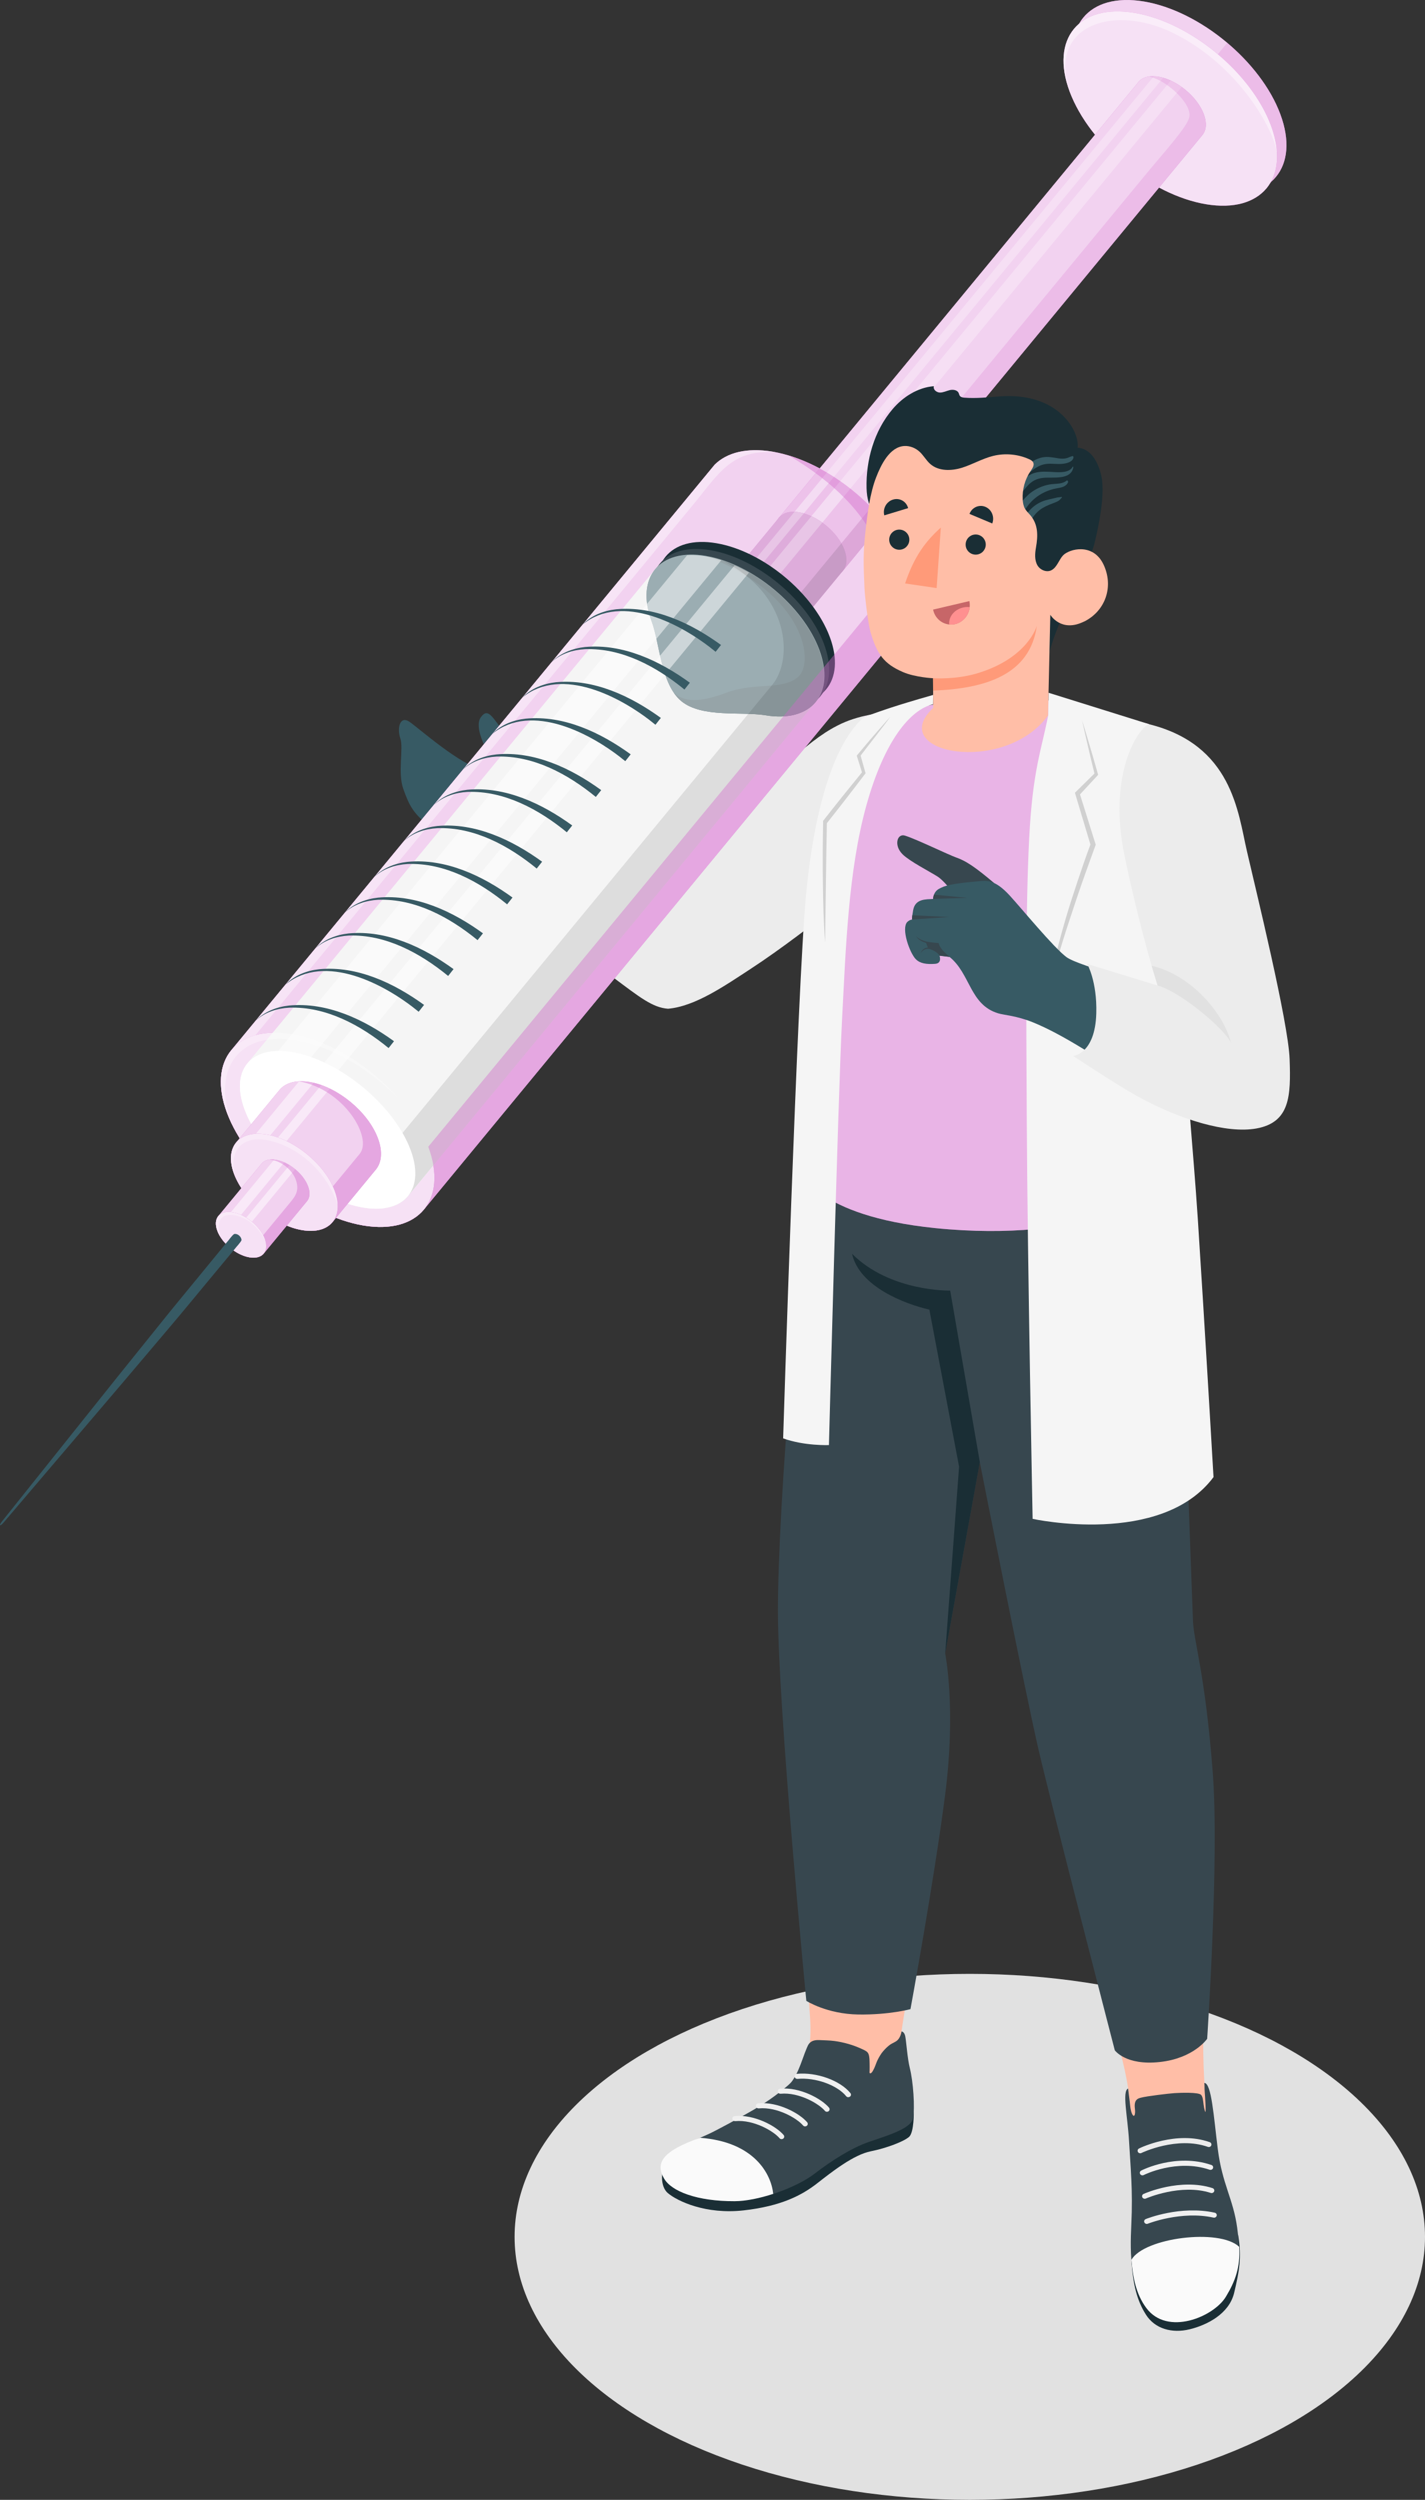 <?xml version="1.0" encoding="UTF-8"?>
<svg id="Capa_1" data-name="Capa 1" xmlns="http://www.w3.org/2000/svg" viewBox="0 0 437.45 766.89">
  <rect x="0" y="0" width="437.45" height="766.89" fill="#333333" stroke="none"/>
  <defs>
    <style>
      .cls-1, .cls-2, .cls-3, .cls-4, .cls-5, .cls-6, .cls-7, .cls-8, .cls-9, .cls-10, .cls-11, .cls-12, .cls-13, .cls-14, .cls-15, .cls-16, .cls-17, .cls-18, .cls-19, .cls-20, .cls-21, .cls-22, .cls-23, .cls-24, .cls-25, .cls-26 {
        stroke-width: 0px;
      }

      .cls-1, .cls-4, .cls-22, .cls-26 {
        fill: #d268cc;
      }

      .cls-1, .cls-23 {
        opacity: .15;
      }

      .cls-2, .cls-11, .cls-12, .cls-19, .cls-21, .cls-25 {
        fill: #fff;
      }

      .cls-2, .cls-22 {
        opacity: .4;
      }

      .cls-3 {
        fill: #ff9a79;
      }

      .cls-5 {
        fill: #375a64;
      }

      .cls-6 {
        fill: #e1e1e1;
      }

      .cls-7 {
        fill: #ececec;
      }

      .cls-8 {
        fill: #ffbea7;
      }

      .cls-9 {
        opacity: .05;
      }

      .cls-10 {
        fill: #37474f;
      }

      .cls-11 {
        opacity: .5;
      }

      .cls-12 {
        opacity: .8;
      }

      .cls-13 {
        fill: #c76668;
      }

      .cls-14 {
        fill: #f5f5f5;
      }

      .cls-15 {
        fill: #f0f0f0;
      }

      .cls-16, .cls-26 {
        opacity: .2;
      }

      .cls-17 {
        fill: #1a2e35;
      }

      .cls-18 {
        fill: #ff9090;
      }

      .cls-27, .cls-25 {
        opacity: .3;
      }

      .cls-20 {
        fill: #fafafa;
      }

      .cls-21 {
        opacity: .7;
      }

      .cls-24 {
        opacity: .1;
      }
    </style>
  </defs>
  <ellipse id="Shadow" class="cls-6" cx="297.71" cy="686.21" rx="139.74" ry="80.68"/>
  <g>
    <g id="Bottom">
      <path class="cls-8" d="m369.92,641.66c-1.67-21.88,1.09-36.59-.82-70.75h0c-.17-8.75-.5-18.13-1.12-26.47-2.07-28.03-6.61-37.62-7.03-43.03,0,0-2.23-53.72-4.15-115.07-.9-28.86-9.68-37.6-16.69-52.91h-83.36c-9.31,37.8-15.26,130.22-14.98,169.18.14,19.86,6.74,113.93,6.91,116.38.6,8.67-1,13.6-2.7,16.86-4.88,9.35-16.98,14.43-26.34,21.09,1.36,3.41,12.61,3.29,18.18.69,8.9-4.15,17.74-10.48,20.77-12.62,7.69-5.42,17.52-9.77,17.64-18.03.02-1.03.31-1.31.26-1.47.15-4.82,11.37-64.38,12.35-80.87.84-14.18-.97-38.24-.97-38.24l12.9-70.07s7.37,45.6,13.36,69.84c4.87,19.73,12.91,53.4,18.4,77.68h0c5.27,27.97,12.83,45.83,14.16,59.84.4,3.34,4.38,36.16,6.02,43.68,1.64,7.52,18.84,7.72,19.94-5.21.73-8.61-2.43-36.39-2.74-40.5Z"/>
      <g>
        <path class="cls-17" d="m203.72,665.66c-.48,0-1.25,4.99,1.31,7.14,2.96,2.48,11.67,6.6,23.26,5.29,11.59-1.31,17.89-4.66,22.57-8.3,4.67-3.65,11.22-8.79,16.47-9.83,4.87-.97,10.18-3.02,11.75-4.43,1.57-1.42,1.43-7.79,1.43-7.79l-76.79,17.93Z"/>
        <path class="cls-10" d="m276.74,623.18s.87.04,1.16,1.51c.34,1.76.66,6.86,1.4,9.75,1.02,4.01,1.64,12.22.96,15.48-.67,3.25-8.63,5.44-13.71,7.23-5.2,1.83-11.22,5.63-16.52,9.71-5.49,4.22-16.97,8.39-24.52,8.41-11.52.04-18.94-3.01-21.2-6.98-2.79-4.91-.53-7.71,12.77-13.42,2.52-1.08,11.37-5.95,14.39-7.72,3.19-1.87,6.25-3.95,9.08-6.29.96-.79,2.04-1.59,2.74-2.6.69-1,1.26-2.08,1.75-3.18,1.01-2.27,1.71-4.65,2.68-6.93.2-.48.42-.96.78-1.35.82-.89,2.01-1.01,3.15-.95,1.51.08,3,.08,4.5.28,2.98.4,5.89,1.25,8.59,2.52.77.36,1.56.68,1.87,1.46.35.89.31,2.02.34,2.96.03.74,0,1.48,0,2.21,0,.31-.15.88.32.75.44-.12.94-1.22,1.12-1.59.38-.82.62-1.7,1.03-2.51.47-.92,1-1.87,1.68-2.65.63-.73,1.32-1.43,2.12-2.01.72-.52,1.64-.78,2.28-1.38.81-.75,1.18-2.1,1.26-2.72Z"/>
        <path class="cls-20" d="m214.93,655.82c16.66,1.26,21.8,11.13,22.44,17.2-4.15,1.35-8.42,2.24-11.86,2.25-11.52.04-19.41-3.01-21.67-6.98-2.64-4.63-.77-8.32,11.1-12.48Z"/>
        <g>
          <path class="cls-15" d="m239.92,656.24c.18,0,.36-.05.52-.17.35-.27.41-.76.13-1.09-2.29-2.73-8.94-6.38-15.01-5.82-.45.04-.78.42-.73.85.04.43.43.74.89.7,5.66-.51,11.77,3.08,13.58,5.24.16.19.39.29.63.29Z"/>
          <path class="cls-15" d="m247.14,652.33c.18,0,.36-.05.52-.17.35-.27.41-.76.13-1.09-2.29-2.73-8.95-6.39-15.01-5.82-.45.04-.78.42-.73.85.04.42.42.74.89.7,5.66-.52,11.77,3.08,13.58,5.24.16.19.39.29.63.29Z"/>
          <path class="cls-15" d="m253.85,647.84c.18,0,.36-.05.52-.17.35-.27.41-.75.13-1.09-2.29-2.73-8.97-6.39-15.01-5.82-.45.04-.78.42-.73.85.04.43.42.74.89.7,5.65-.52,11.77,3.08,13.58,5.24.16.19.39.29.63.29Z"/>
          <path class="cls-15" d="m260.41,643.36c.18,0,.36-.05.51-.16.36-.26.42-.75.14-1.09-3.15-3.87-10.34-6.48-16.4-5.91-.45.04-.78.42-.73.85.04.43.43.73.89.7,5.46-.51,12.16,1.88,14.95,5.32.16.2.39.3.63.3Z"/>
        </g>
      </g>
      <g>
        <path class="cls-17" d="m347.32,693.24c.46,7.49,1.68,12.46,4.47,16.85,2.79,4.39,8.05,5.77,13.38,4.49,5.33-1.29,12.16-4.73,13.69-11.19,1.53-6.46,2.42-10.89,1.21-17.84l-32.75,7.69Z"/>
        <path class="cls-10" d="m369.73,638.99c2.2.16,2.84,10.22,4.11,20.29,1.36,10.8,4.74,15.26,5.95,24.11,1.39,10.11-.37,14.63-4.09,20.75-3.72,6.12-16.88,12.11-23.37,3.36-5.29-7.14-5.51-15.06-5.03-25.15.5-10.44-.26-17.67-.71-25.59-.43-7.57-2.19-15.21-.28-16.05.15,1.11.29,2.52.45,3.62.19,1.34.2,2.75.71,4.04.22.56.71,1.15.91.24.14-.62.07-1.26,0-1.88-.32-2.79,1.15-3.02,1.95-3.23,1.73-.47,8.54-1.27,10.19-1.38,1.68-.11,7.47-.35,8.22.56.51.62.58,1.65.74,2.92.19,1.52.56,2.64.6,2.16.1-1.09-.12-3.92-.15-4.61-.03-.66-.14-1.55-.15-2.21,0-.65-.02-1.3-.06-1.94Z"/>
        <path class="cls-20" d="m380.41,689.25c.38,6.28-1.2,10.58-4.11,15.37-3.72,6.12-17.95,12.13-24.43,3.38-3.23-4.36-4.09-9.51-4.54-14.76,3.89-6.75,26.95-9.72,33.08-3.98Z"/>
        <g>
          <path class="cls-15" d="m352.12,682.24c.09,0,.18-.03.27-.07.09-.04,10.25-4.04,20.14-1.86.44.09.87-.17.98-.58.1-.42-.17-.84-.61-.93-10.46-2.3-20.83,1.8-21.21,1.97-.41.19-.58.65-.38,1.04.15.3.49.47.82.44Z"/>
          <path class="cls-15" d="m372.04,672.77c.31-.03.58-.23.69-.52.14-.41-.08-.85-.51-.99-9.85-3.18-20.78,1.59-21.19,1.8-.4.2-.55.67-.34,1.05.21.38.71.52,1.1.33.09-.04,10.74-4.67,19.91-1.7.11.04.23.05.34.04Z"/>
          <path class="cls-15" d="m371.69,665.66c.3-.03.58-.22.68-.51.15-.41-.07-.85-.49-.99-10.83-3.7-21.2,1.52-21.59,1.74-.38.22-.51.7-.27,1.07.23.37.74.48,1.12.26.08-.05,10.11-5.04,20.19-1.61.12.04.24.05.36.04Z"/>
          <path class="cls-7" d="m371.16,658.66c.3-.03.57-.21.68-.5.16-.4-.05-.85-.48-1-10.15-3.62-21.31,1.72-21.73,1.96-.39.21-.52.69-.3,1.06.22.37.72.51,1.11.28.1-.05,10.92-5.21,20.35-1.85.12.04.25.06.37.05Z"/>
        </g>
      </g>
      <g>
        <path class="cls-10" d="m342.34,333.7c9.88,17.16,19.03,28.89,20.9,81.56,1.81,51,2.77,75.81,2.98,81.96.21,6.15,3.76,16.21,6.08,46.59,2.01,26.44-1.72,81.64-1.72,81.64,0,0-4.08,6-14.57,7.13-10.49,1.14-13.79-3.61-13.79-3.61,0,0-19.11-73.81-23.37-92.06-4.26-18.25-18.07-88.37-18.07-88.37l-10.63,58.68s3.42,16.72,0,43.3c-3.42,26.57-10.65,65.83-10.65,65.83,0,0-6.44,1.79-16.03,1.65-9.6-.14-15.94-4.18-15.94-4.18,0,0-8.72-89.65-8.72-119.77,0-30.12,5.96-115.42,15.92-160.02l87.61-.33Z"/>
        <path class="cls-17" d="m261.57,384.65c2.23,10.02,16.1,15.37,23.73,17.11l9.12,48.18-4.26,57.28,10.63-58.68-9.1-52.62s-18.36.44-30.11-11.27Z"/>
      </g>
    </g>
    <g id="Top">
      <g id="Arm">
        <g>
          <path class="cls-5" d="m207.36,270.62s-20.44-12.72-28.47-18.25c-7.89-5.44-8.41-8.81-11.78-14.45l-14.89-2.6c.38,1.12-.22,1.83-3.82.99-7.2-1.66-19.53-12.66-22.61-14.82-3.09-2.16-3.95,1.99-2.9,5.02,1.06,3.03-.87,10.51.92,15.52,1.91,5.33,3.07,7.71,9.11,12.29,5.63,4.26,13.43,7.64,23.03,15.47,9.6,7.83,15.11,15.63,29.8,26.86,13.93,10.65,18.38,15.44,29.2,7.45l-7.6-33.49Z"/>
          <path class="cls-5" d="m147.64,220c2.29-3.14,3.57.28,7.6,5.24,4.03,4.96,8.49,7.03,11.86,12.68l-14.89-2.6c-.38-1.12-1.74-2.65-2.07-3.48-.64-1.65-4.8-8.7-2.51-11.84Z"/>
        </g>
        <path class="cls-7" d="m204.5,267.42s24.95-22.75,34.42-31.06c8.69-7.63,13.02-11.12,18.07-13.73,6.52-3.37,12.7-3.76,19.35-4.77l-4.06,47.35s-23.68,20.13-41.56,31.83c-8.54,5.59-17.36,11.68-25.64,12.42-4.75-.35-8.67-3.51-16.71-9.51-2.58-1.92-19.44-17.43-19.44-17.43,9.61-5.29,14.24-14.14,14.51-27.47l21.04,12.37Z"/>
      </g>
      <g id="Chest">
        <path id="Chest-2" data-name="Chest" class="cls-4" d="m322.89,214.88c16.76,3.76,21.79,5.39,29.72,7.23,0,0,14.76,41.78,7.66,70.9-1.63,6.7-2.86,25.17-3.98,39.43-.92,11.72-1.24,16.7,0,33.38,0,0-22.42,15.72-69.3,10.92-36.81-3.77-41.23-17.47-41.23-17.47,0,0,.89-50.3,2.58-77.47,2.22-35.69,12.84-57.03,16.99-61.89,1.31-.76,26.29-4.52,26.29-4.52l31.27-.52Z"/>
        <path id="Chest-3" data-name="Chest" class="cls-11" d="m322.89,214.88c16.76,3.76,21.79,5.39,29.72,7.23,0,0,14.76,41.78,7.66,70.9-1.63,6.7-2.86,25.17-3.98,39.43-.92,11.72-1.24,16.7,0,33.38,0,0-22.42,15.72-69.3,10.92-36.81-3.77-41.23-17.47-41.23-17.47,0,0,.89-50.3,2.58-77.47,2.22-35.69,12.84-57.03,16.99-61.89,1.31-.76,26.29-4.52,26.29-4.52l31.27-.52Z"/>
      </g>
      <g id="Coat">
        <path class="cls-14" d="m321.87,212.51l-.07,6.83c-2.09,10.79-4.8,16.88-5.86,37.88-1.08,21.39-.95,48.86-.74,86.95.24,43.98,1.8,121.78,1.8,121.78,0,0,39.46,8.68,55.53-12.81,0,0-2.7-46.65-4.82-79.15-1.46-22.41-3.82-43.64-3.22-50.32,1.49-16.37-1.63-31.44,0-49.23,1.51-16.56,7.26-36.04-11.9-52.33l-30.73-9.6Z"/>
        <path class="cls-23" d="m323.96,293.67c.97-4,2.05-7.95,3.19-11.87,1.15-3.92,2.42-7.78,3.7-11.62,1.26-3.71,2.5-7.43,3.89-11.09l-4.59-15.32-.17-.57.37-.36,5.63-5.55c-.65-2.66-1.31-5.31-1.91-7.98-.65-2.81-1.31-5.61-1.92-8.44.85,2.72,1.65,5.47,2.47,8.21.83,2.73,1.6,5.49,2.38,8.24l.11.38-.26.28-5.31,5.73,4.72,15.07.11.36-.14.38c-1.35,3.78-2.76,7.55-4.08,11.36-1.34,3.8-2.59,7.65-3.86,11.48-1.28,3.83-2.49,7.7-3.6,11.61-1.14,3.9-2.19,7.84-2.91,11.91.36-4.16,1.25-8.21,2.16-12.22Z"/>
        <path class="cls-14" d="m286.42,216.05c-6.91,1.6-14.91,11.06-20.47,31.07-5.55,20-6.31,43.92-7.47,66.02-1.16,22.09-4.01,130.18-4.01,130.18,0,0-7.57.29-14.06-2.07,0,0,4.33-138.44,7.04-166.81,2.77-29.01,9.48-47.46,17.87-54.51,5.79-2.06,9.05-3.29,21.13-6.74l-.03,2.87Z"/>
        <path class="cls-23" d="m253.31,289.25c-.27-3.09-.37-6.18-.51-9.27-.11-3.09-.14-6.18-.19-9.27-.11-6.18-.04-12.35.07-18.52v-.38s.23-.28.23-.28c3.85-4.92,7.75-9.78,11.7-14.6l-1.46-4.67-.14-.45.25-.3c1.67-1.96,3.29-3.97,4.99-5.89,1.69-1.93,3.36-3.89,5.09-5.78-1.48,2.17-7.68,9.99-9.14,11.96l1.36,4.89.18.49-.32.42c-3.81,5.03-7.67,10.01-11.58,14.93-.16,6.03-.54,36.72-.54,36.72Z"/>
      </g>
      <g id="Syringe">
        <path class="cls-4" d="m69.69,341.41c6.05,16.21,24.77,31.67,41.83,34.54,8.53,1.43,15.03-.55,18.63-4.92h0l148.35-179.67-.08-.07c2.94-4.37,3.38-10.69.58-18.19-6.05-16.21-24.77-31.67-41.83-34.54-7.89-1.33-14.05.28-17.78,3.98h0l-148.4,179.64c-3.61,4.37-4.33,11.13-1.31,19.23Z"/>
        <path class="cls-21" d="m69.69,341.41c6.05,16.21,24.77,31.67,41.83,34.54,8.53,1.43,15.03-.55,18.63-4.92h0l148.35-179.67-.08-.07c2.94-4.37,3.38-10.69.58-18.19-6.05-16.21-24.77-31.67-41.83-34.54-7.89-1.33-14.05.28-17.78,3.98h0l-148.4,179.64c-3.61,4.37-4.33,11.13-1.31,19.23Z"/>
        <path class="cls-4" d="m131.47,351.8c6.05,16.21-2.88,27.02-19.94,24.15-17.06-2.87-35.79-18.33-41.83-34.54-6.05-16.21,2.88-27.02,19.94-24.15,17.06,2.87,35.79,18.33,41.83,34.54Z"/>
        <path class="cls-12" d="m131.47,351.8c6.05,16.21-2.88,27.02-19.94,24.15-17.06-2.87-35.79-18.33-41.83-34.54-6.05-16.21,2.88-27.02,19.94-24.15,17.06,2.87,35.79,18.33,41.83,34.54Z"/>
        <path class="cls-4" d="m393.03,35c6.05,16.21-2.88,27.02-19.94,24.15-17.06-2.87-35.79-18.33-41.83-34.54-6.05-16.21,2.88-27.02,19.94-24.15,17.06,2.87,35.79,18.33,41.83,34.54Z"/>
        <path class="cls-21" d="m393.03,35c6.05,16.21-2.88,27.02-19.94,24.15-17.06-2.87-35.79-18.33-41.83-34.54-6.05-16.21,2.88-27.02,19.94-24.15,17.06,2.87,35.79,18.33,41.83,34.54Z"/>
        <path class="cls-26" d="m348.55,47.28c7.46,6.04,16.2,10.47,24.54,11.87,17.06,2.87,25.99-7.95,19.94-24.15-2.96-7.93-8.96-15.66-16.3-21.85l-28.18,34.13Z"/>
        <path class="cls-4" d="m390.14,38.5c6.05,16.21-2.88,27.02-19.94,24.15-17.06-2.87-35.79-18.33-41.83-34.54-6.05-16.21,2.88-27.02,19.94-24.15,17.06,2.87,35.79,18.33,41.83,34.54Z"/>
        <path class="cls-12" d="m390.14,38.5c6.05,16.21-2.88,27.02-19.94,24.15-17.06-2.87-35.79-18.33-41.83-34.54-6.05-16.21,2.88-27.02,19.94-24.15,17.06,2.87,35.79,18.33,41.83,34.54Z"/>
        <path class="cls-4" d="m239.41,158.49c-1.46,1.43-1.87,3.79-.78,6.71,2.02,5.4,8.26,10.56,13.94,11.51,2.84.48,5.01-.18,6.21-1.64h0s110.33-133.63,110.33-133.63h0c1.2-1.46,1.44-3.71.44-6.41-2.02-5.4-8.26-10.56-13.94-11.51-3.07-.52-5.31.33-6.44,2.03l-109.76,132.94Z"/>
        <path class="cls-21" d="m239.41,158.49c-1.46,1.43-1.87,3.79-.78,6.71,2.02,5.4,8.26,10.56,13.94,11.51,2.84.48,5.01-.18,6.21-1.64h0s110.33-133.63,110.33-133.63h0c1.2-1.46,1.44-3.71.44-6.41-2.02-5.4-8.26-10.56-13.94-11.51-3.07-.52-5.31.33-6.44,2.03l-109.76,132.94Z"/>
        <g class="cls-27">
          <g>
            <path class="cls-19" d="m238.24,163.87c.1.43.22.87.39,1.33.17.45.41.9.64,1.35L357.05,23.89c-.48-.14-.97-.29-1.45-.37-.48-.08-.94-.12-1.38-.13l-115.99,140.48Z"/>
            <path class="cls-19" d="m240.56,168.68c.74,1.03,1.6,2,2.56,2.91L362.73,26.71h0c-.51-.37-1.03-.7-1.56-1.02-.07-.04-.13-.08-.2-.12-.52-.3-1.04-.58-1.58-.83h0l-118.84,143.93Z"/>
          </g>
        </g>
        <path class="cls-26" d="m365.12,35.79c-.5,2.98-7.1,10.1-13.71,18.11-3.41,4.13-91.3,110.58-100.95,122.27.71.24,1.42.42,2.12.54,2.84.48,5.01-.18,6.21-1.64h0s110.33-133.63,110.33-133.63c1.2-1.46,1.44-3.71.44-6.41-2.02-5.4-8.26-10.56-13.94-11.51-.23-.04-.44-.05-.66-.08-1.54,0-2.53.07-2.53.07,4.7.37,13.43,7.89,12.69,12.28Z"/>
        <path class="cls-1" d="m238.63,165.2c2.02,5.4,8.26,10.56,13.94,11.51,2.84.48,5.01-.18,6.21-1.64h0s12.47-15.11,12.47-15.11c-5.29-6.54-12.23-12.28-19.65-16.25l-12.2,14.77c-1.46,1.43-1.87,3.79-.78,6.71Z"/>
        <g class="cls-27">
          <g>
            <path class="cls-19" d="m238.24,163.87c.1.43.22.87.39,1.33.17.45.41.9.64,1.35l16.71-20.24c-.71-.46-1.42-.91-2.14-1.33l-15.59,18.89Z"/>
            <path class="cls-19" d="m261.01,149.91c-1-.79-2.03-1.55-3.07-2.28l-17.38,21.06c.74,1.03,1.6,2,2.56,2.91l17.9-21.68Z"/>
          </g>
        </g>
        <path class="cls-9" d="m250.45,176.17c.71.24,1.42.42,2.12.54,2.84.48,5.01-.18,6.21-1.64h0s12.47-15.11,12.47-15.11c-1.2-1.49-2.5-2.93-3.86-4.32-4.8,5.81-11.08,13.42-16.95,20.53Z"/>
        <path class="cls-4" d="m219.47,182.64c-1.46,1.43-1.87,3.79-.78,6.71,2.02,5.4,8.26,10.56,13.94,11.51,2.84.48,5.01-.18,6.21-1.64h0l19.94-24.15h0c1.2-1.46,1.44-3.71.44-6.41-2.02-5.4-8.26-10.56-13.94-11.51-3.07-.52-5.31.33-6.44,2.03l-19.37,23.46Z"/>
        <path class="cls-11" d="m219.47,182.64c-1.46,1.43-1.87,3.79-.78,6.71,2.02,5.4,8.26,10.56,13.94,11.51,2.84.48,5.01-.18,6.21-1.64h0l19.94-24.15h0c1.2-1.46,1.44-3.71.44-6.41-2.02-5.4-8.26-10.56-13.94-11.51-3.07-.52-5.31.33-6.44,2.03l-19.37,23.46Z"/>
        <path class="cls-9" d="m219.47,182.64c-1.46,1.43-1.87,3.79-.78,6.71,2.02,5.4,8.26,10.56,13.94,11.51,2.84.48,5.01-.18,6.21-1.64h0l19.94-24.15h0c1.2-1.46,1.44-3.71.44-6.41-2.02-5.4-8.26-10.56-13.94-11.51-3.07-.52-5.31.33-6.44,2.03l-19.37,23.46Z"/>
        <g class="cls-27">
          <path class="cls-19" d="m246.73,157.52c-.48-.14-.97-.29-1.45-.37-.48-.08-.94-.12-1.38-.13l-18.93,22.93,1.93,1.59,19.83-24.02Z"/>
          <path class="cls-19" d="m249.07,158.38l-19.33,23.41,2.95,2.43,19.73-23.89c-1.07-.77-2.19-1.43-3.34-1.96Z"/>
        </g>
        <path class="cls-24" d="m259.22,168.66c-.25-.67-.56-1.33-.93-1.98-8.32,10.08-19.38,23.48-23.32,28.24.71.24,1.42.42,2.12.54,2.84.48,5.01-.18,6.21-1.64l15.48-18.75h0c1.2-1.46,1.44-3.71.44-6.41Z"/>
        <path class="cls-17" d="m238.11,215.54c14.22,2.39,21.66-6.62,16.63-20.12-5.03-13.5-20.64-26.39-34.86-28.78-14.22-2.39-21.66,6.61-16.63,20.12,5.04,13.51,20.65,26.39,34.86,28.78Z"/>
        <path class="cls-10" d="m236.33,217.69c14.22,2.39,21.66-6.62,16.63-20.12-5.03-13.5-20.64-26.39-34.86-28.78-14.22-2.39-21.66,6.61-16.63,20.12,5.04,13.51,20.65,26.39,34.86,28.78Z"/>
        <path class="cls-14" d="m75.93,326.25c-2.77,3.35-3.12,8.68-.42,15.21,5.41,13.06,21.02,25.94,34.86,28.78,6.92,1.42,12.09.06,14.86-3.28h0l125.08-151.5h0c3.01-3.64,3.61-9.27,1.1-16.02-5.03-13.5-20.64-26.39-34.86-28.78-7.11-1.2-12.53.46-15.54,4.1l-125.08,151.49Z"/>
        <path class="cls-14" d="m131.47,351.8c-6.04-16.21-24.77-31.67-41.83-34.54-2.1-.35-4.07-.49-5.9-.45l-7.8,9.44c-2.77,3.35-3.12,8.68-.42,15.21,5.41,13.06,21.02,25.94,34.86,28.78,6.92,1.42,12.09.06,14.86-3.28l7.79-9.44c-.3-1.82-.82-3.73-1.56-5.72Z"/>
        <path class="cls-5" d="m234.9,219.42c7.11,1.2,12.52-.46,15.53-4.1,3.01-3.64,3.61-9.27,1.1-16.02-5.03-13.5-20.64-26.39-34.86-28.78-7.11-1.2-12.53.46-15.54,4.1-3.01,3.64-3.61,9.27-1.09,16.02,2.52,6.75,2.81,19.25,9.12,24.45,6.31,5.21,18.63,3.13,25.74,4.33Z"/>
        <path class="cls-16" d="m245,207.69c-4.9,4.18-13.14,1.5-21.98,4.81-8.56,3.2-13.04,2.83-16.15.04.66.96,1.41,1.83,2.28,2.55,6.31,5.21,18.63,3.13,25.74,4.33,7.11,1.2,12.52-.46,15.53-4.1,3.01-3.64,3.61-9.27,1.1-16.02-5.03-13.5-20.55-26.44-34.98-28.8,30.78,11.76,33.6,32.8,28.45,37.19Z"/>
        <path class="cls-11" d="m234.9,219.42c7.11,1.2,12.52-.46,15.53-4.1,3.01-3.64,3.61-9.27,1.1-16.02-5.03-13.5-20.64-26.39-34.86-28.78-7.11-1.2-12.53.46-15.54,4.1-3.01,3.64-3.61,9.27-1.09,16.02,2.52,6.75,2.81,19.25,9.12,24.45,6.31,5.21,18.63,3.13,25.74,4.33Z"/>
        <path class="cls-11" d="m221.4,171.87c-1.62-.52-3.24-.94-4.84-1.21-2.02-.34-3.88-.43-5.61-.33l-131.92,159.78,6.97,5.76,135.4-163.99Z"/>
        <path class="cls-11" d="m229.92,175.68c-1.45-.83-2.94-1.57-4.43-2.23l-133.99,162.28,3.73,3.08,134.69-163.13Z"/>
        <path class="cls-24" d="m221.69,171.95c20.68,10.22,21.9,30.24,15.43,38.08-6.61,8.01-100.42,121.63-118.41,143.41l-.55,17.14c3.07-.46,5.48-1.7,7.07-3.63l125.08-151.5c3.01-3.64,3.61-9.27,1.1-16.02-4.43-11.88-16.99-23.37-29.72-27.49Z"/>
        <path class="cls-19" d="m110.37,370.24c13.84,2.84,20.68-5.44,15.28-18.49-5.4-13.05-21.01-25.94-34.86-28.78-13.85-2.85-20.69,5.43-15.28,18.49,5.41,13.06,21.02,25.94,34.86,28.78Z"/>
        <path class="cls-4" d="m72.49,350.49c-1.8,2.19-2.16,5.56-.65,9.61,3.02,8.1,12.39,15.84,20.92,17.27,4.26.72,7.51-.28,9.32-2.46h0l13.29-16.1h0c1.8-2.19,2.16-5.56.65-9.61-3.02-8.1-12.39-15.84-20.92-17.27-4.26-.72-7.51.28-9.32,2.46h0l-13.29,16.1h0Z"/>
        <path class="cls-21" d="m72.49,350.49c-1.8,2.19-2.16,5.56-.65,9.61,3.02,8.1,12.39,15.84,20.92,17.27,4.26.72,7.51-.28,9.32-2.46h0l13.29-16.1h0c1.8-2.19,2.16-5.56.65-9.61-3.02-8.1-12.39-15.84-20.92-17.27-4.26-.72-7.51.28-9.32,2.46h0l-13.29,16.1h0Z"/>
        <path class="cls-11" d="m96.25,332.22c-.38-.09-.77-.23-1.14-.29-1.19-.2-2.28-.25-3.3-.2l-19.01,23.02,2.88,2.38,20.57-24.91Z"/>
        <path class="cls-11" d="m101.24,333.97c-.87-.42-1.74-.78-2.62-1.09l-20.05,24.28,2.1,1.73,20.57-24.92Z"/>
        <path class="cls-22" d="m110.43,353.96c-1.89,2.29-3.35,4.05-10.35,12.54l-4.44,11.1c2.85-.06,5.06-1.02,6.44-2.68l13.29-16.1c1.8-2.19,2.16-5.56.65-9.61-3.02-8.1-12.39-15.84-20.92-17.27-1.19-.2-2.28-.25-3.3-.2,13.78,2.41,22.69,17.31,18.62,22.23Z"/>
        <path class="cls-4" d="m92.76,377.38c8.53,1.43,12.99-3.97,9.97-12.08-3.02-8.1-12.39-15.84-20.92-17.27-8.53-1.43-12.99,3.97-9.97,12.08,3.02,8.1,12.39,15.84,20.92,17.27Z"/>
        <path class="cls-12" d="m92.76,377.38c8.53,1.43,12.99-3.97,9.97-12.08-3.02-8.1-12.39-15.84-20.92-17.27-8.53-1.43-12.99,3.97-9.97,12.08,3.02,8.1,12.39,15.84,20.92,17.27Z"/>
        <path class="cls-4" d="m66.71,377.58c1.43,3.82,5.84,7.47,9.86,8.14,2.01.34,3.55-.13,4.4-1.17h0s13.29-16.09,13.29-16.09c.85-1.03,1.02-2.62.31-4.54-1.43-3.82-5.84-7.47-9.86-8.14-2.01-.34-3.54.13-4.39,1.16h0l-13.29,16.1h0c-.85,1.03-1.03,2.62-.31,4.54Z"/>
        <path class="cls-21" d="m66.71,377.58c1.43,3.82,5.84,7.47,9.86,8.14,2.01.34,3.55-.13,4.4-1.17h0s13.29-16.09,13.29-16.09c.85-1.03,1.02-2.62.31-4.54-1.43-3.82-5.84-7.47-9.86-8.14-2.01-.34-3.54.13-4.39,1.16h0l-13.29,16.1h0c-.85,1.03-1.03,2.62-.31,4.54Z"/>
        <path class="cls-11" d="m87.27,356.61c-.85-.38-1.72-.68-2.57-.82-.19-.03-.35-.02-.53-.04l-14.61,17.7,2.26,1.87,15.44-18.7Z"/>
        <path class="cls-11" d="m90.61,358.68c-.55-.46-1.15-.86-1.75-1.23l-14.76,17.88,1.65,1.36,14.87-18.01Z"/>
        <path class="cls-22" d="m82.57,355.79c3.31-.04,7.3,3.02,8.36,6.49,1.07,3.51-.57,5.06-2.87,7.84-2.3,2.78-5.85,7.09-10.35,12.54l.15,3.17c1.38-.01,2.46-.46,3.12-1.26h0s13.29-16.09,13.29-16.09c.85-1.03,1.02-2.62.31-4.54-1.43-3.82-5.84-7.47-9.86-8.14-.8-.14-1.5-.11-2.14,0Z"/>
        <path class="cls-4" d="m76.57,385.72c4.02.68,6.13-1.87,4.7-5.69-1.42-3.82-5.84-7.47-9.86-8.14-4.02-.68-6.13,1.87-4.7,5.69,1.43,3.82,5.84,7.47,9.86,8.14Z"/>
        <path class="cls-12" d="m76.57,385.72c4.02.68,6.13-1.87,4.7-5.69-1.42-3.82-5.84-7.47-9.86-8.14-4.02-.68-6.13,1.87-4.7,5.69,1.43,3.82,5.84,7.47,9.86,8.14Z"/>
        <path class="cls-5" d="m74.14,380.45c-.35.81-1.28,1.66-2.25,2.91-2.02,2.44-4.92,5.92-8.39,10.1-3.49,4.17-7.48,9.09-11.89,14.26-4.39,5.18-9.07,10.71-13.76,16.24-9.4,11.03-18.8,22.06-25.85,30.33-3.52,4.14-6.46,7.58-8.52,10-1.03,1.21-1.84,2.15-2.39,2.8-.55.65-.95.91-1.06.81h0c-.11-.09.06-.53.6-1.2.53-.66,1.31-1.64,2.3-2.87,1.98-2.48,4.81-6.01,8.2-10.26,6.79-8.49,15.84-19.81,24.89-31.13,4.54-5.64,9.09-11.29,13.35-16.58,4.24-5.31,8.32-10.16,11.75-14.38,3.45-4.2,6.32-7.7,8.33-10.15,1.05-1.19,1.7-2.27,2.43-2.76,1.01-.24,2.23.78,2.26,1.87Z"/>
        <path class="cls-11" d="m75.03,340.14c-3.29-12.34,5.18-16.95,17.17-14.82,11.71,2.09,26.48,14.64,30.22,20.4-7-10.78-19.93-20.35-31.62-22.75-13.37-2.75-20.17,4.89-15.76,17.17Z"/>
        <path class="cls-22" d="m242.18,139.77c15.57,4.71,31.37,18.68,36.83,33.32,2.79,7.5,2.35,13.83-.59,18.19l.09.07-148.35,179.68c3.61-4.38,4.34-11.13,1.31-19.24l136.52-165.35c7.52-9.11,3.09-29.61-25.8-46.68Z"/>
        <path class="cls-25" d="m122.28,336.92c-8.63-9.9-21.03-17.71-32.65-19.67-17.06-2.87-25.99,7.95-19.94,24.15.53,1.41,1.18,2.82,1.89,4.21-3.65-8.11-4.26-19.86,4.97-24.87,9.37-5.09,28.57-.9,45.73,16.17Z"/>
        <path class="cls-2" d="m70.99,322.19l148.4-179.64h0c3.73-3.71,9.88-5.32,17.79-3.99.35.06.71.15,1.08.23-13.7-1.09-17.57,6.45-25.64,16.24l-134.21,162.55c-3.11.87-5.63,2.45-7.42,4.61Z"/>
        <path class="cls-25" d="m71.84,360.11c.09.24.24.48.34.72-1.29-4.23-.66-10.07,5.45-11.17,6.31-1.14,20.62,4.55,26.02,19.79-.07-1.27-.37-2.66-.92-4.14-3.02-8.1-12.39-15.84-20.92-17.27-8.53-1.43-12.99,3.97-9.97,12.08Z"/>
        <path class="cls-25" d="m66.71,377.58c.29.78.73,1.55,1.25,2.29-1.14-2.38-1.37-5.81,1.06-6.88,2.09-.92,8.57.03,12.44,7.73-.06-.23-.1-.45-.19-.69-1.42-3.82-5.84-7.47-9.86-8.14-4.02-.68-6.13,1.87-4.7,5.69Z"/>
        <path class="cls-2" d="m328.37,28.11c.45,1.2.99,2.4,1.57,3.59-10.81-22.88,10.62-31.28,30.35-21.5,20.11,9.97,30.65,29.55,31.69,36.53-.15-2.53-.74-5.29-1.84-8.23-6.05-16.21-24.77-31.67-41.83-34.54-17.06-2.87-25.99,7.95-19.94,24.15Z"/>
        <g>
          <path class="cls-5" d="m219.69,199.96c-10.24-8.44-28.73-18.2-40.82-8.38,2.64-2.78,6.46-4.25,10.26-4.67,11.67-1.1,22.95,4.24,32.21,10.95,0,0-1.66,2.1-1.66,2.1h0Z"/>
          <path class="cls-5" d="m210.12,211.54c-8.52-6.98-19.17-12.8-30.5-12.39-3.72.2-7.52,1.39-10.32,4.01,2.64-2.78,6.46-4.25,10.26-4.67,11.67-1.1,22.95,4.24,32.21,10.95,0,0-1.66,2.1-1.66,2.1h0Z"/>
          <path class="cls-5" d="m201.21,222.34c-10.24-8.44-28.73-18.2-40.82-8.38,2.64-2.78,6.46-4.25,10.26-4.67,11.67-1.1,22.95,4.24,32.22,10.95,0,0-1.66,2.1-1.66,2.1h0Z"/>
          <path class="cls-5" d="m191.95,233.51c-10.24-8.44-28.73-18.2-40.82-8.38,2.64-2.78,6.46-4.25,10.26-4.67,11.67-1.1,22.95,4.24,32.22,10.95,0,0-1.66,2.1-1.66,2.1h0Z"/>
          <path class="cls-5" d="m182.91,244.49c-8.52-6.98-19.17-12.8-30.5-12.39-3.72.2-7.52,1.39-10.32,4.01,2.64-2.78,6.46-4.25,10.26-4.67,11.67-1.1,22.95,4.24,32.21,10.95,0,0-1.66,2.1-1.66,2.1h0Z"/>
          <path class="cls-5" d="m174.01,255.33c-8.52-6.98-19.17-12.8-30.5-12.39-3.72.2-7.52,1.39-10.32,4.01,2.64-2.78,6.46-4.25,10.26-4.67,11.67-1.1,22.95,4.24,32.21,10.95,0,0-1.66,2.1-1.66,2.1h0Z"/>
          <path class="cls-5" d="m164.76,266.45c-8.52-6.98-19.17-12.8-30.5-12.39-3.72.2-7.52,1.39-10.32,4.01,2.64-2.78,6.46-4.25,10.26-4.67,11.67-1.1,22.95,4.24,32.22,10.95,0,0-1.66,2.1-1.66,2.1h0Z"/>
          <path class="cls-5" d="m155.68,277.44c-8.52-6.98-19.17-12.8-30.5-12.39-3.72.2-7.52,1.39-10.32,4.01,2.64-2.78,6.46-4.25,10.26-4.67,11.67-1.1,22.95,4.24,32.21,10.95,0,0-1.66,2.1-1.66,2.1h0Z"/>
          <path class="cls-5" d="m146.61,288.42c-8.52-6.98-19.17-12.8-30.5-12.39-3.72.2-7.52,1.39-10.32,4.01,2.64-2.78,6.46-4.25,10.26-4.67,11.67-1.1,22.95,4.24,32.21,10.95,0,0-1.66,2.1-1.66,2.1h0Z"/>
          <path class="cls-5" d="m137.57,299.4c-8.52-6.98-19.17-12.8-30.5-12.39-3.72.2-7.52,1.39-10.32,4.01,2.64-2.78,6.46-4.25,10.26-4.67,11.67-1.1,22.95,4.24,32.22,10.95,0,0-1.66,2.1-1.66,2.1h0Z"/>
          <path class="cls-5" d="m128.52,310.38c-10.24-8.44-28.73-18.2-40.82-8.38,2.64-2.78,6.46-4.25,10.26-4.67,11.67-1.1,22.95,4.24,32.22,10.95,0,0-1.66,2.1-1.66,2.1h0Z"/>
          <path class="cls-5" d="m119.29,321.52c-8.52-6.98-19.17-12.8-30.5-12.39-3.72.2-7.52,1.39-10.32,4.01,2.64-2.78,6.46-4.25,10.26-4.67,11.67-1.1,22.95,4.24,32.22,10.95,0,0-1.66,2.1-1.66,2.1h0Z"/>
        </g>
      </g>
      <g id="Head">
        <g>
          <g>
            <path class="cls-17" d="m330.8,137.35c.72-4.62-5.53-17.21-24.11-15.73-3.53.28-7.08.65-10.61.38-.53-.04-1.12-.14-1.43-.57-.18-.26-.23-.59-.36-.88-.45-.94-1.74-1.11-2.75-.87-1.01.25-1.98.77-3.02.75s-2.17-.97-1.83-1.96c-4.97.4-9.51,3.29-12.73,7.1-5.62,6.63-8.15,15.58-7.94,24.17.16,6.49,3.11,10.72,9.59,12.08,4.35.92,8.86.59,13.3.21,4.43-.38,8.92-.81,13.31-.1,4.89.79,9.36,3.09,11.96,7.39,1.23,2.04,2.64,3.93,4.25,5.68.26.29,2.2,1.82,2.19,2.19,0,0-.39,9.59-.39,9.59-.03,7.3,1.95,13.19,1.95,13.19,2.3-8.47,6.41-15.68,8.78-21.03,1.58-3.58,4.13-8.57,5.06-12.38,1.32-5.4,3.07-14.16,2.24-19.66-.33-2.16-2.06-9.18-7.43-9.55Z"/>
            <path class="cls-5" d="m314.15,146.06c1.54-.65,2.78-1.91,4.23-2.76,1.28-.75,2.55-1.05,4.04-1.04,1.54.02,3.06.22,4.58-.09,1-.21,2.36-.68,2.54-1.83.03-.16-.09-.48-.3-.43-.7.15-1.31.56-2.03.7-.76.15-1.53.11-2.29,0-1.62-.25-3.26-.62-4.89-.3-1.42.28-2.76.96-3.94,1.78-1.02.72-2.75,1.8-2.85,3.17-.03.43.44,1,.91.8Zm15.14-2.87c-.94,1.86-3.99,1.73-5.7,1.63-1.96-.11-4-.3-5.92.24-3.26.93-5.16,4-7.28,6.42-.64.73.6,1.58,1.28,1.21-.49.26.2-.1.23-.11.27-.14.51-.29.75-.48.37-.29.7-.64,1.02-.99.61-.67,1.15-1.39,1.75-2.06,1.33-1.48,2.86-2.26,4.84-2.46,2.94-.3,8.52.79,9.23-3.22.02-.1-.11-.35-.2-.18Zm-1.83,4.23c-1.34,1.12-3.09.91-4.71,1.12-1.9.25-3.67.91-5.3,1.91-1.43.88-2.65,2.07-3.7,3.37-.56.69-1.08,1.41-1.63,2.11-.52.67-1.12,1.25-.61,2.1.08.13.28.29.45.29,1.73-.08,2.83-2.28,3.8-3.48,1.07-1.32,2.33-2.4,3.8-3.26,1.5-.88,3.17-1.47,4.88-1.78,1.34-.24,2.85-.46,3.43-1.85.08-.2-.16-.73-.42-.52Zm-1.59,5.02c-.43.12-.93.1-1.37.19-.44.09-.87.21-1.31.31-.78.19-1.58.34-2.34.57-1.4.43-2.7,1.16-3.81,2.11-.93.8-1.74,1.77-2.35,2.83-.31.54-.58,1.11-.77,1.71-.07.23-.11.46-.16.7-.09.48.03.92.24,1.34.02.29.03.58.09.87.03.15.27.42.4.2.16-.27.26-.53.44-.78.24-.32.49-.61.66-.98.28-.6.54-1.22.86-1.8.54-.99,1.23-1.9,2.05-2.68,1.04-.98,2.23-1.61,3.54-2.16.7-.29,1.42-.55,2.12-.84.3-.12.59-.26.86-.44.36-.24.58-.61.91-.89.07-.06.07-.3-.06-.26Z"/>
            <path class="cls-8" d="m332.83,190.65c-7.08,3.55-10.4-2.04-10.4-2.04l-.71,30.89c-13.45,18.48-50.04,11.57-35.24-2.33l-.05-9.11s-5.44-.25-9.22-1.88c-5.87-2.52-8.03-5.54-10-12.35-.73-2.53-1.71-10.79-1.83-13.42-.31-7.3-.46-10.53.32-17.56.58-5.21,1.35-11.51,3.26-16.42,1.42-3.65,4.09-9.39,8.71-9.61,1.73-.08,3.46.65,4.72,1.85,1.18,1.12,1.97,2.61,3.2,3.68,2.58,2.25,6.48,2.15,9.75,1.13,3.26-1.02,6.26-2.82,9.59-3.63,3.63-.89,7.56-.53,10.98,1.01.52.23,1.06.53,1.29,1.05.37.85-.26,1.76-.78,2.52-1.77,2.57-2.65,5.73-2.47,8.84.06.98.23,1.97.72,2.82.43.74,1.09,1.32,1.64,1.98,2.44,2.89,2.34,6.32,1.73,9.81-.33,1.88-.51,3.94.46,5.59.82,1.39,2.8,2.24,4.29,1.45,1.7-.89,2.28-3.17,3.53-4.52,1.93-2.04,9.18-3.94,12.4,2.69,3.25,6.75.7,14.28-5.86,17.57Z"/>
            <path class="cls-3" d="m318.29,191.99c-2.1,15.06-15.82,19.28-31.85,19.87l-.03-3.8s6.83.5,13.48-1.47c15.68-4.66,18.4-14.59,18.4-14.59Z"/>
          </g>
          <g>
            <path class="cls-17" d="m297.61,157.65l7,2.94c.77-2-.17-4.28-2.1-5.1-1.93-.81-4.13.15-4.9,2.16Z"/>
            <path class="cls-17" d="m271.46,158.1l7.32-2.22c-.54-2.06-2.62-3.24-4.64-2.62-2.02.61-3.22,2.78-2.68,4.84Z"/>
            <path class="cls-17" d="m302.61,167.13c-.04,1.71-1.46,3.06-3.16,3.02-1.71-.04-3.06-1.46-3.02-3.16.04-1.71,1.46-3.06,3.16-3.02,1.71.04,3.06,1.46,3.02,3.16Z"/>
            <path class="cls-17" d="m279.15,165.63c-.04,1.71-1.46,3.06-3.16,3.02-1.71-.04-3.06-1.46-3.02-3.16.04-1.71,1.46-3.06,3.16-3.02,1.71.04,3.06,1.46,3.02,3.16Z"/>
            <path class="cls-3" d="m288.82,161.84l-1.29,18.57-9.68-1.42c2.87-8.55,6.43-13.05,10.97-17.15Z"/>
          </g>
          <g>
            <path class="cls-13" d="m297.58,184.4l-11.14,2.61c.66,3.18,3.68,5.17,6.76,4.45,3.07-.72,5.04-3.88,4.38-7.06Z"/>
            <path class="cls-18" d="m296.27,186.25c.47-.06.93-.05,1.39,0-.25,2.48-1.97,4.64-4.45,5.22-.62.15-1.23.15-1.83.09-.22-2.57,1.92-4.93,4.89-5.3Z"/>
          </g>
        </g>
      </g>
      <g id="Arm-2" data-name="Arm">
        <g id="Arm-3" data-name="Arm">
          <path class="cls-10" d="m305.13,270.86c-5.71-4.84-8.62-6.75-11.36-7.71-2.74-.96-12.28-5.65-15.98-6.81-2.34-.74-3.54,2.99-.67,5.78,2.21,2.15,8.12,5.16,10.69,6.78,2.57,1.62,7.41,8.3,7.41,8.3l9.91-6.34Z"/>
          <path class="cls-5" d="m377.32,245.14c-5.15-13.02-10.19-16.9-23.59-21.26-14.33,12.34-6.31,46.53-6.31,46.53l8.3,32.34s-24.41-6.27-28.3-9.11c-3.89-2.84-14.03-15.2-17.46-18.92-4.66-5.07-7.16-4.58-9.71-4.36-8.33.73-10.19,1.31-12,2.31-1.82,1-1.8,3.11-1.8,3.11-2.21.14-5.49-.13-6.13,3.44-.43,2.36-.31,2.88-.31,2.88,0,0-.79.03-1.48.73-1.96,2,.72,9.51,2.6,11.42,1.32,1.34,3.3,1.62,5.93,1.43,2.24-.16,1.35-2.49,1.35-2.49l3.1.38c6.42,5.18,6.17,14.66,14.91,17.29,1.85.56,5.7.74,10.71,2.78,18.71,7.6,42.65,29,59.58,31.52,16.53,2.46,18.68-7.2,18.56-17.4-.18-16.29-12.82-69.62-17.95-82.6Z"/>
          <g>
            <path class="cls-10" d="m286.45,275.77l10.52-.33-10.24-.99c-.18.45-.27.88-.28,1.33Z"/>
            <path class="cls-10" d="m280.01,282.08l11.37-.76-11.31-.55c-.07.4-.09.85-.07,1.31Z"/>
            <path class="cls-10" d="m289.43,291.58c-1.23-1.45-1.27-2.26-1.27-2.26,0,0-2.72-.22-3.92-.51-.5-.14-1-.32-1.48-.53-.58-.28-1.17-.61-1.58-1.14.31.6.85,1.08,1.44,1.41.52.31,1.08.53,1.66.7l.56,1.43c-.43.02-.85.15-1.2.38-.52.35-.86.87-1.08,1.41.32-.49.75-.89,1.23-1.16.48-.24,1.05-.31,1.53-.19,2.45.74,3.08,2.03,3.08,2.03l3.1.38s-1.41-1.19-2.07-1.96Z"/>
          </g>
        </g>
        <g>
          <path class="cls-7" d="m352.6,222.11c-4.21,2.43-12.35,16.71-7.37,40.5,4.99,23.79,10.12,39.72,10.12,39.72l-21.6-6.62s3.07,5.31,2.79,15.17c-.35,12.52-7.1,13.06-7.1,13.06,0,0,13.61,9.02,19.87,12.45,13,7.13,27.3,11.44,36.37,9.8,10.32-1.87,10.62-9.9,10.21-21.3-.41-11.4-10.41-52.06-13.13-63.87-2.72-11.82-4.51-32.58-30.18-38.89Z"/>
          <path class="cls-6" d="m355.36,302.33c7.15,1.93,20.76,13.53,22.5,17.54-2.06-8.77-12.08-20.78-24.32-23.59l1.82,6.06Z"/>
        </g>
      </g>
    </g>
  </g>
</svg>